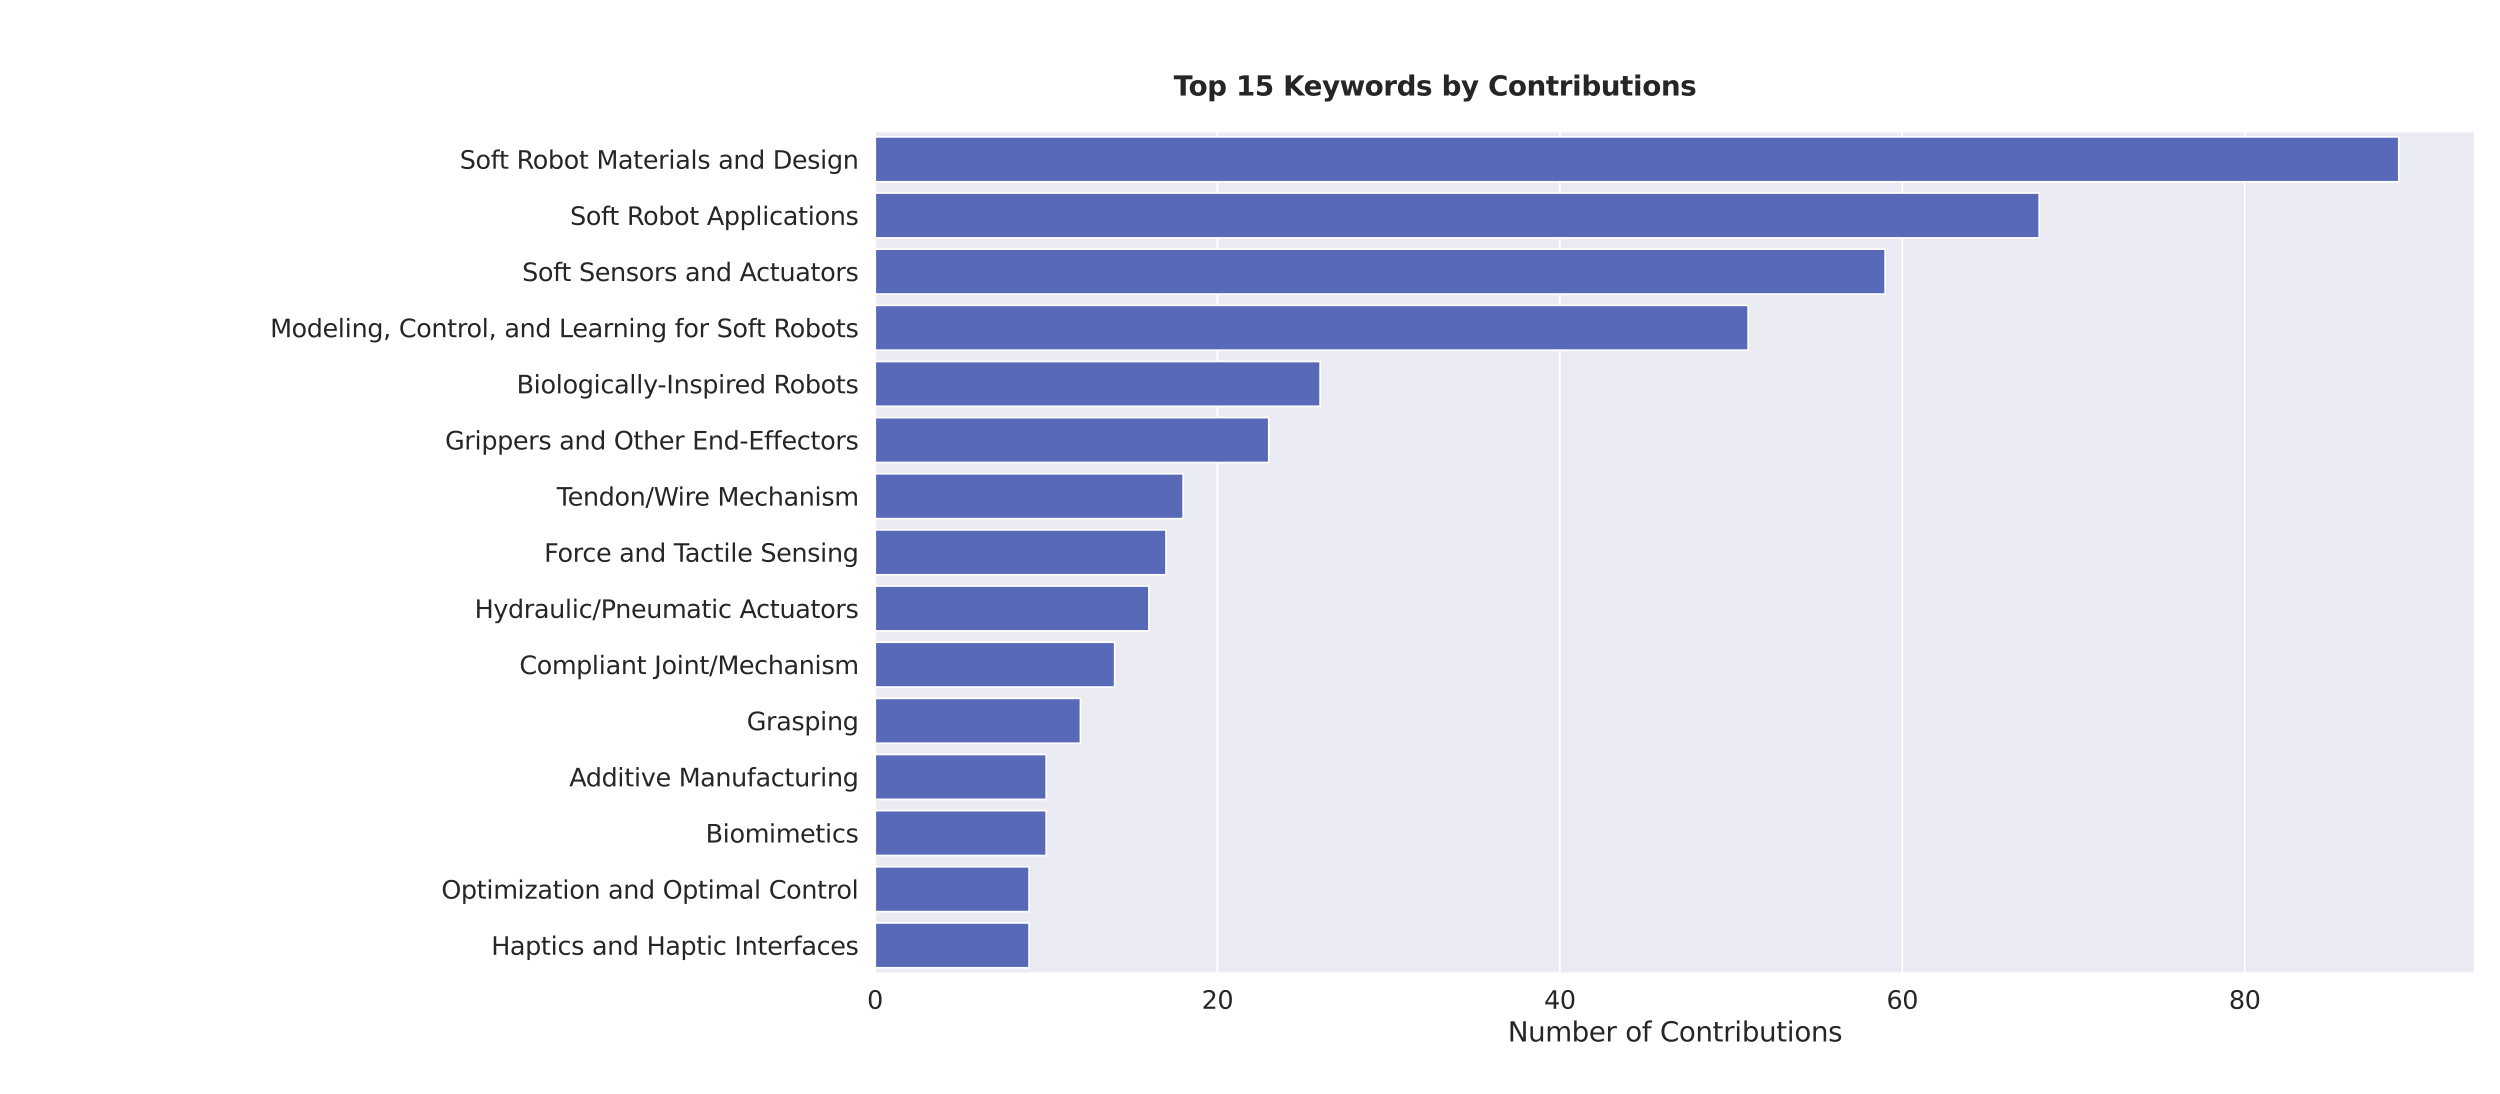 <?xml version="1.0" encoding="utf-8" standalone="no"?>
<!DOCTYPE svg PUBLIC "-//W3C//DTD SVG 1.1//EN"
  "http://www.w3.org/Graphics/SVG/1.1/DTD/svg11.dtd">
<svg xmlns:xlink="http://www.w3.org/1999/xlink" width="1440pt" height="630pt" viewBox="0 0 1440 630" xmlns="http://www.w3.org/2000/svg" version="1.1">
 <defs>
  <style type="text/css">*{stroke-linejoin: round; stroke-linecap: butt}</style>
 </defs>
 <g id="figure_1">
  <g id="patch_1">
   <path d="M 0 630 
L 1440 630 
L 1440 0 
L 0 0 
z
" style="fill: #ffffff"/>
  </g>
  <g id="axes_1">
   <g id="patch_2">
    <path d="M 504 560.7 
L 1425.6 560.7 
L 1425.6 75.6 
L 504 75.6 
z
" style="fill: #eaeaf2"/>
   </g>
   <g id="matplotlib.axis_1">
    <g id="xtick_1">
     <g id="line2d_1">
      <path d="M 504 560.7 
L 504 75.6 
" clip-path="url(#pc349c585d6)" style="fill: none; stroke: #ffffff; stroke-linecap: round"/>
     </g>
     <g id="text_1">
      <!-- 0 -->
      <g style="fill: #262626" transform="translate(499.451 581.066) scale(0.143 -0.143)">
       <defs>
        <path id="DejaVuSans-30" d="M 2034 4250 
Q 1547 4250 1301 3770 
Q 1056 3291 1056 2328 
Q 1056 1369 1301 889 
Q 1547 409 2034 409 
Q 2525 409 2770 889 
Q 3016 1369 3016 2328 
Q 3016 3291 2770 3770 
Q 2525 4250 2034 4250 
z
M 2034 4750 
Q 2819 4750 3233 4129 
Q 3647 3509 3647 2328 
Q 3647 1150 3233 529 
Q 2819 -91 2034 -91 
Q 1250 -91 836 529 
Q 422 1150 422 2328 
Q 422 3509 836 4129 
Q 1250 4750 2034 4750 
z
" transform="scale(0.016)"/>
       </defs>
       <use xlink:href="#DejaVuSans-30"/>
      </g>
     </g>
    </g>
    <g id="xtick_2">
     <g id="line2d_2">
      <path d="M 701.239 560.7 
L 701.239 75.6 
" clip-path="url(#pc349c585d6)" style="fill: none; stroke: #ffffff; stroke-linecap: round"/>
     </g>
     <g id="text_2">
      <!-- 20 -->
      <g style="fill: #262626" transform="translate(692.141 581.066) scale(0.143 -0.143)">
       <defs>
        <path id="DejaVuSans-32" d="M 1228 531 
L 3431 531 
L 3431 0 
L 469 0 
L 469 531 
Q 828 903 1448 1529 
Q 2069 2156 2228 2338 
Q 2531 2678 2651 2914 
Q 2772 3150 2772 3378 
Q 2772 3750 2511 3984 
Q 2250 4219 1831 4219 
Q 1534 4219 1204 4116 
Q 875 4013 500 3803 
L 500 4441 
Q 881 4594 1212 4672 
Q 1544 4750 1819 4750 
Q 2544 4750 2975 4387 
Q 3406 4025 3406 3419 
Q 3406 3131 3298 2873 
Q 3191 2616 2906 2266 
Q 2828 2175 2409 1742 
Q 1991 1309 1228 531 
z
" transform="scale(0.016)"/>
       </defs>
       <use xlink:href="#DejaVuSans-32"/>
       <use xlink:href="#DejaVuSans-30" x="63.623"/>
      </g>
     </g>
    </g>
    <g id="xtick_3">
     <g id="line2d_3">
      <path d="M 898.478 560.7 
L 898.478 75.6 
" clip-path="url(#pc349c585d6)" style="fill: none; stroke: #ffffff; stroke-linecap: round"/>
     </g>
     <g id="text_3">
      <!-- 40 -->
      <g style="fill: #262626" transform="translate(889.38 581.066) scale(0.143 -0.143)">
       <defs>
        <path id="DejaVuSans-34" d="M 2419 4116 
L 825 1625 
L 2419 1625 
L 2419 4116 
z
M 2253 4666 
L 3047 4666 
L 3047 1625 
L 3713 1625 
L 3713 1100 
L 3047 1100 
L 3047 0 
L 2419 0 
L 2419 1100 
L 313 1100 
L 313 1709 
L 2253 4666 
z
" transform="scale(0.016)"/>
       </defs>
       <use xlink:href="#DejaVuSans-34"/>
       <use xlink:href="#DejaVuSans-30" x="63.623"/>
      </g>
     </g>
    </g>
    <g id="xtick_4">
     <g id="line2d_4">
      <path d="M 1095.717 560.7 
L 1095.717 75.6 
" clip-path="url(#pc349c585d6)" style="fill: none; stroke: #ffffff; stroke-linecap: round"/>
     </g>
     <g id="text_4">
      <!-- 60 -->
      <g style="fill: #262626" transform="translate(1086.619 581.066) scale(0.143 -0.143)">
       <defs>
        <path id="DejaVuSans-36" d="M 2113 2584 
Q 1688 2584 1439 2293 
Q 1191 2003 1191 1497 
Q 1191 994 1439 701 
Q 1688 409 2113 409 
Q 2538 409 2786 701 
Q 3034 994 3034 1497 
Q 3034 2003 2786 2293 
Q 2538 2584 2113 2584 
z
M 3366 4563 
L 3366 3988 
Q 3128 4100 2886 4159 
Q 2644 4219 2406 4219 
Q 1781 4219 1451 3797 
Q 1122 3375 1075 2522 
Q 1259 2794 1537 2939 
Q 1816 3084 2150 3084 
Q 2853 3084 3261 2657 
Q 3669 2231 3669 1497 
Q 3669 778 3244 343 
Q 2819 -91 2113 -91 
Q 1303 -91 875 529 
Q 447 1150 447 2328 
Q 447 3434 972 4092 
Q 1497 4750 2381 4750 
Q 2619 4750 2861 4703 
Q 3103 4656 3366 4563 
z
" transform="scale(0.016)"/>
       </defs>
       <use xlink:href="#DejaVuSans-36"/>
       <use xlink:href="#DejaVuSans-30" x="63.623"/>
      </g>
     </g>
    </g>
    <g id="xtick_5">
     <g id="line2d_5">
      <path d="M 1292.957 560.7 
L 1292.957 75.6 
" clip-path="url(#pc349c585d6)" style="fill: none; stroke: #ffffff; stroke-linecap: round"/>
     </g>
     <g id="text_5">
      <!-- 80 -->
      <g style="fill: #262626" transform="translate(1283.858 581.066) scale(0.143 -0.143)">
       <defs>
        <path id="DejaVuSans-38" d="M 2034 2216 
Q 1584 2216 1326 1975 
Q 1069 1734 1069 1313 
Q 1069 891 1326 650 
Q 1584 409 2034 409 
Q 2484 409 2743 651 
Q 3003 894 3003 1313 
Q 3003 1734 2745 1975 
Q 2488 2216 2034 2216 
z
M 1403 2484 
Q 997 2584 770 2862 
Q 544 3141 544 3541 
Q 544 4100 942 4425 
Q 1341 4750 2034 4750 
Q 2731 4750 3128 4425 
Q 3525 4100 3525 3541 
Q 3525 3141 3298 2862 
Q 3072 2584 2669 2484 
Q 3125 2378 3379 2068 
Q 3634 1759 3634 1313 
Q 3634 634 3220 271 
Q 2806 -91 2034 -91 
Q 1263 -91 848 271 
Q 434 634 434 1313 
Q 434 1759 690 2068 
Q 947 2378 1403 2484 
z
M 1172 3481 
Q 1172 3119 1398 2916 
Q 1625 2713 2034 2713 
Q 2441 2713 2670 2916 
Q 2900 3119 2900 3481 
Q 2900 3844 2670 4047 
Q 2441 4250 2034 4250 
Q 1625 4250 1398 4047 
Q 1172 3844 1172 3481 
z
" transform="scale(0.016)"/>
       </defs>
       <use xlink:href="#DejaVuSans-38"/>
       <use xlink:href="#DejaVuSans-30" x="63.623"/>
      </g>
     </g>
    </g>
    <g id="text_6">
     <!-- Number of Contributions -->
     <g style="fill: #262626" transform="translate(868.497 599.893) scale(0.156 -0.156)">
      <defs>
       <path id="DejaVuSans-4e" d="M 628 4666 
L 1478 4666 
L 3547 763 
L 3547 4666 
L 4159 4666 
L 4159 0 
L 3309 0 
L 1241 3903 
L 1241 0 
L 628 0 
L 628 4666 
z
" transform="scale(0.016)"/>
       <path id="DejaVuSans-75" d="M 544 1381 
L 544 3500 
L 1119 3500 
L 1119 1403 
Q 1119 906 1312 657 
Q 1506 409 1894 409 
Q 2359 409 2629 706 
Q 2900 1003 2900 1516 
L 2900 3500 
L 3475 3500 
L 3475 0 
L 2900 0 
L 2900 538 
Q 2691 219 2414 64 
Q 2138 -91 1772 -91 
Q 1169 -91 856 284 
Q 544 659 544 1381 
z
M 1991 3584 
L 1991 3584 
z
" transform="scale(0.016)"/>
       <path id="DejaVuSans-6d" d="M 3328 2828 
Q 3544 3216 3844 3400 
Q 4144 3584 4550 3584 
Q 5097 3584 5394 3201 
Q 5691 2819 5691 2113 
L 5691 0 
L 5113 0 
L 5113 2094 
Q 5113 2597 4934 2840 
Q 4756 3084 4391 3084 
Q 3944 3084 3684 2787 
Q 3425 2491 3425 1978 
L 3425 0 
L 2847 0 
L 2847 2094 
Q 2847 2600 2669 2842 
Q 2491 3084 2119 3084 
Q 1678 3084 1418 2786 
Q 1159 2488 1159 1978 
L 1159 0 
L 581 0 
L 581 3500 
L 1159 3500 
L 1159 2956 
Q 1356 3278 1631 3431 
Q 1906 3584 2284 3584 
Q 2666 3584 2933 3390 
Q 3200 3197 3328 2828 
z
" transform="scale(0.016)"/>
       <path id="DejaVuSans-62" d="M 3116 1747 
Q 3116 2381 2855 2742 
Q 2594 3103 2138 3103 
Q 1681 3103 1420 2742 
Q 1159 2381 1159 1747 
Q 1159 1113 1420 752 
Q 1681 391 2138 391 
Q 2594 391 2855 752 
Q 3116 1113 3116 1747 
z
M 1159 2969 
Q 1341 3281 1617 3432 
Q 1894 3584 2278 3584 
Q 2916 3584 3314 3078 
Q 3713 2572 3713 1747 
Q 3713 922 3314 415 
Q 2916 -91 2278 -91 
Q 1894 -91 1617 61 
Q 1341 213 1159 525 
L 1159 0 
L 581 0 
L 581 4863 
L 1159 4863 
L 1159 2969 
z
" transform="scale(0.016)"/>
       <path id="DejaVuSans-65" d="M 3597 1894 
L 3597 1613 
L 953 1613 
Q 991 1019 1311 708 
Q 1631 397 2203 397 
Q 2534 397 2845 478 
Q 3156 559 3463 722 
L 3463 178 
Q 3153 47 2828 -22 
Q 2503 -91 2169 -91 
Q 1331 -91 842 396 
Q 353 884 353 1716 
Q 353 2575 817 3079 
Q 1281 3584 2069 3584 
Q 2775 3584 3186 3129 
Q 3597 2675 3597 1894 
z
M 3022 2063 
Q 3016 2534 2758 2815 
Q 2500 3097 2075 3097 
Q 1594 3097 1305 2825 
Q 1016 2553 972 2059 
L 3022 2063 
z
" transform="scale(0.016)"/>
       <path id="DejaVuSans-72" d="M 2631 2963 
Q 2534 3019 2420 3045 
Q 2306 3072 2169 3072 
Q 1681 3072 1420 2755 
Q 1159 2438 1159 1844 
L 1159 0 
L 581 0 
L 581 3500 
L 1159 3500 
L 1159 2956 
Q 1341 3275 1631 3429 
Q 1922 3584 2338 3584 
Q 2397 3584 2469 3576 
Q 2541 3569 2628 3553 
L 2631 2963 
z
" transform="scale(0.016)"/>
       <path id="DejaVuSans-20" transform="scale(0.016)"/>
       <path id="DejaVuSans-6f" d="M 1959 3097 
Q 1497 3097 1228 2736 
Q 959 2375 959 1747 
Q 959 1119 1226 758 
Q 1494 397 1959 397 
Q 2419 397 2687 759 
Q 2956 1122 2956 1747 
Q 2956 2369 2687 2733 
Q 2419 3097 1959 3097 
z
M 1959 3584 
Q 2709 3584 3137 3096 
Q 3566 2609 3566 1747 
Q 3566 888 3137 398 
Q 2709 -91 1959 -91 
Q 1206 -91 779 398 
Q 353 888 353 1747 
Q 353 2609 779 3096 
Q 1206 3584 1959 3584 
z
" transform="scale(0.016)"/>
       <path id="DejaVuSans-66" d="M 2375 4863 
L 2375 4384 
L 1825 4384 
Q 1516 4384 1395 4259 
Q 1275 4134 1275 3809 
L 1275 3500 
L 2222 3500 
L 2222 3053 
L 1275 3053 
L 1275 0 
L 697 0 
L 697 3053 
L 147 3053 
L 147 3500 
L 697 3500 
L 697 3744 
Q 697 4328 969 4595 
Q 1241 4863 1831 4863 
L 2375 4863 
z
" transform="scale(0.016)"/>
       <path id="DejaVuSans-43" d="M 4122 4306 
L 4122 3641 
Q 3803 3938 3442 4084 
Q 3081 4231 2675 4231 
Q 1875 4231 1450 3742 
Q 1025 3253 1025 2328 
Q 1025 1406 1450 917 
Q 1875 428 2675 428 
Q 3081 428 3442 575 
Q 3803 722 4122 1019 
L 4122 359 
Q 3791 134 3420 21 
Q 3050 -91 2638 -91 
Q 1578 -91 968 557 
Q 359 1206 359 2328 
Q 359 3453 968 4101 
Q 1578 4750 2638 4750 
Q 3056 4750 3426 4639 
Q 3797 4528 4122 4306 
z
" transform="scale(0.016)"/>
       <path id="DejaVuSans-6e" d="M 3513 2113 
L 3513 0 
L 2938 0 
L 2938 2094 
Q 2938 2591 2744 2837 
Q 2550 3084 2163 3084 
Q 1697 3084 1428 2787 
Q 1159 2491 1159 1978 
L 1159 0 
L 581 0 
L 581 3500 
L 1159 3500 
L 1159 2956 
Q 1366 3272 1645 3428 
Q 1925 3584 2291 3584 
Q 2894 3584 3203 3211 
Q 3513 2838 3513 2113 
z
" transform="scale(0.016)"/>
       <path id="DejaVuSans-74" d="M 1172 4494 
L 1172 3500 
L 2356 3500 
L 2356 3053 
L 1172 3053 
L 1172 1153 
Q 1172 725 1289 603 
Q 1406 481 1766 481 
L 2356 481 
L 2356 0 
L 1766 0 
Q 1100 0 847 248 
Q 594 497 594 1153 
L 594 3053 
L 172 3053 
L 172 3500 
L 594 3500 
L 594 4494 
L 1172 4494 
z
" transform="scale(0.016)"/>
       <path id="DejaVuSans-69" d="M 603 3500 
L 1178 3500 
L 1178 0 
L 603 0 
L 603 3500 
z
M 603 4863 
L 1178 4863 
L 1178 4134 
L 603 4134 
L 603 4863 
z
" transform="scale(0.016)"/>
       <path id="DejaVuSans-73" d="M 2834 3397 
L 2834 2853 
Q 2591 2978 2328 3040 
Q 2066 3103 1784 3103 
Q 1356 3103 1142 2972 
Q 928 2841 928 2578 
Q 928 2378 1081 2264 
Q 1234 2150 1697 2047 
L 1894 2003 
Q 2506 1872 2764 1633 
Q 3022 1394 3022 966 
Q 3022 478 2636 193 
Q 2250 -91 1575 -91 
Q 1294 -91 989 -36 
Q 684 19 347 128 
L 347 722 
Q 666 556 975 473 
Q 1284 391 1588 391 
Q 1994 391 2212 530 
Q 2431 669 2431 922 
Q 2431 1156 2273 1281 
Q 2116 1406 1581 1522 
L 1381 1569 
Q 847 1681 609 1914 
Q 372 2147 372 2553 
Q 372 3047 722 3315 
Q 1072 3584 1716 3584 
Q 2034 3584 2315 3537 
Q 2597 3491 2834 3397 
z
" transform="scale(0.016)"/>
      </defs>
      <use xlink:href="#DejaVuSans-4e"/>
      <use xlink:href="#DejaVuSans-75" x="74.805"/>
      <use xlink:href="#DejaVuSans-6d" x="138.184"/>
      <use xlink:href="#DejaVuSans-62" x="235.596"/>
      <use xlink:href="#DejaVuSans-65" x="299.072"/>
      <use xlink:href="#DejaVuSans-72" x="360.596"/>
      <use xlink:href="#DejaVuSans-20" x="401.709"/>
      <use xlink:href="#DejaVuSans-6f" x="433.496"/>
      <use xlink:href="#DejaVuSans-66" x="494.678"/>
      <use xlink:href="#DejaVuSans-20" x="529.883"/>
      <use xlink:href="#DejaVuSans-43" x="561.67"/>
      <use xlink:href="#DejaVuSans-6f" x="631.494"/>
      <use xlink:href="#DejaVuSans-6e" x="692.676"/>
      <use xlink:href="#DejaVuSans-74" x="756.055"/>
      <use xlink:href="#DejaVuSans-72" x="795.264"/>
      <use xlink:href="#DejaVuSans-69" x="836.377"/>
      <use xlink:href="#DejaVuSans-62" x="864.16"/>
      <use xlink:href="#DejaVuSans-75" x="927.637"/>
      <use xlink:href="#DejaVuSans-74" x="991.016"/>
      <use xlink:href="#DejaVuSans-69" x="1030.225"/>
      <use xlink:href="#DejaVuSans-6f" x="1058.008"/>
      <use xlink:href="#DejaVuSans-6e" x="1119.189"/>
      <use xlink:href="#DejaVuSans-73" x="1182.568"/>
     </g>
    </g>
   </g>
   <g id="matplotlib.axis_2">
    <g id="ytick_1">
     <g id="text_7">
      <!-- Soft Robot Materials and Design -->
      <g style="fill: #262626" transform="translate(264.806 97.203) scale(0.143 -0.143)">
       <defs>
        <path id="DejaVuSans-53" d="M 3425 4513 
L 3425 3897 
Q 3066 4069 2747 4153 
Q 2428 4238 2131 4238 
Q 1616 4238 1336 4038 
Q 1056 3838 1056 3469 
Q 1056 3159 1242 3001 
Q 1428 2844 1947 2747 
L 2328 2669 
Q 3034 2534 3370 2195 
Q 3706 1856 3706 1288 
Q 3706 609 3251 259 
Q 2797 -91 1919 -91 
Q 1588 -91 1214 -16 
Q 841 59 441 206 
L 441 856 
Q 825 641 1194 531 
Q 1563 422 1919 422 
Q 2459 422 2753 634 
Q 3047 847 3047 1241 
Q 3047 1584 2836 1778 
Q 2625 1972 2144 2069 
L 1759 2144 
Q 1053 2284 737 2584 
Q 422 2884 422 3419 
Q 422 4038 858 4394 
Q 1294 4750 2059 4750 
Q 2388 4750 2728 4690 
Q 3069 4631 3425 4513 
z
" transform="scale(0.016)"/>
        <path id="DejaVuSans-52" d="M 2841 2188 
Q 3044 2119 3236 1894 
Q 3428 1669 3622 1275 
L 4263 0 
L 3584 0 
L 2988 1197 
Q 2756 1666 2539 1819 
Q 2322 1972 1947 1972 
L 1259 1972 
L 1259 0 
L 628 0 
L 628 4666 
L 2053 4666 
Q 2853 4666 3247 4331 
Q 3641 3997 3641 3322 
Q 3641 2881 3436 2590 
Q 3231 2300 2841 2188 
z
M 1259 4147 
L 1259 2491 
L 2053 2491 
Q 2509 2491 2742 2702 
Q 2975 2913 2975 3322 
Q 2975 3731 2742 3939 
Q 2509 4147 2053 4147 
L 1259 4147 
z
" transform="scale(0.016)"/>
        <path id="DejaVuSans-4d" d="M 628 4666 
L 1569 4666 
L 2759 1491 
L 3956 4666 
L 4897 4666 
L 4897 0 
L 4281 0 
L 4281 4097 
L 3078 897 
L 2444 897 
L 1241 4097 
L 1241 0 
L 628 0 
L 628 4666 
z
" transform="scale(0.016)"/>
        <path id="DejaVuSans-61" d="M 2194 1759 
Q 1497 1759 1228 1600 
Q 959 1441 959 1056 
Q 959 750 1161 570 
Q 1363 391 1709 391 
Q 2188 391 2477 730 
Q 2766 1069 2766 1631 
L 2766 1759 
L 2194 1759 
z
M 3341 1997 
L 3341 0 
L 2766 0 
L 2766 531 
Q 2569 213 2275 61 
Q 1981 -91 1556 -91 
Q 1019 -91 701 211 
Q 384 513 384 1019 
Q 384 1609 779 1909 
Q 1175 2209 1959 2209 
L 2766 2209 
L 2766 2266 
Q 2766 2663 2505 2880 
Q 2244 3097 1772 3097 
Q 1472 3097 1187 3025 
Q 903 2953 641 2809 
L 641 3341 
Q 956 3463 1253 3523 
Q 1550 3584 1831 3584 
Q 2591 3584 2966 3190 
Q 3341 2797 3341 1997 
z
" transform="scale(0.016)"/>
        <path id="DejaVuSans-6c" d="M 603 4863 
L 1178 4863 
L 1178 0 
L 603 0 
L 603 4863 
z
" transform="scale(0.016)"/>
        <path id="DejaVuSans-64" d="M 2906 2969 
L 2906 4863 
L 3481 4863 
L 3481 0 
L 2906 0 
L 2906 525 
Q 2725 213 2448 61 
Q 2172 -91 1784 -91 
Q 1150 -91 751 415 
Q 353 922 353 1747 
Q 353 2572 751 3078 
Q 1150 3584 1784 3584 
Q 2172 3584 2448 3432 
Q 2725 3281 2906 2969 
z
M 947 1747 
Q 947 1113 1208 752 
Q 1469 391 1925 391 
Q 2381 391 2643 752 
Q 2906 1113 2906 1747 
Q 2906 2381 2643 2742 
Q 2381 3103 1925 3103 
Q 1469 3103 1208 2742 
Q 947 2381 947 1747 
z
" transform="scale(0.016)"/>
        <path id="DejaVuSans-44" d="M 1259 4147 
L 1259 519 
L 2022 519 
Q 2988 519 3436 956 
Q 3884 1394 3884 2338 
Q 3884 3275 3436 3711 
Q 2988 4147 2022 4147 
L 1259 4147 
z
M 628 4666 
L 1925 4666 
Q 3281 4666 3915 4102 
Q 4550 3538 4550 2338 
Q 4550 1131 3912 565 
Q 3275 0 1925 0 
L 628 0 
L 628 4666 
z
" transform="scale(0.016)"/>
        <path id="DejaVuSans-67" d="M 2906 1791 
Q 2906 2416 2648 2759 
Q 2391 3103 1925 3103 
Q 1463 3103 1205 2759 
Q 947 2416 947 1791 
Q 947 1169 1205 825 
Q 1463 481 1925 481 
Q 2391 481 2648 825 
Q 2906 1169 2906 1791 
z
M 3481 434 
Q 3481 -459 3084 -895 
Q 2688 -1331 1869 -1331 
Q 1566 -1331 1297 -1286 
Q 1028 -1241 775 -1147 
L 775 -588 
Q 1028 -725 1275 -790 
Q 1522 -856 1778 -856 
Q 2344 -856 2625 -561 
Q 2906 -266 2906 331 
L 2906 616 
Q 2728 306 2450 153 
Q 2172 0 1784 0 
Q 1141 0 747 490 
Q 353 981 353 1791 
Q 353 2603 747 3093 
Q 1141 3584 1784 3584 
Q 2172 3584 2450 3431 
Q 2728 3278 2906 2969 
L 2906 3500 
L 3481 3500 
L 3481 434 
z
" transform="scale(0.016)"/>
       </defs>
       <use xlink:href="#DejaVuSans-53"/>
       <use xlink:href="#DejaVuSans-6f" x="63.477"/>
       <use xlink:href="#DejaVuSans-66" x="124.658"/>
       <use xlink:href="#DejaVuSans-74" x="158.113"/>
       <use xlink:href="#DejaVuSans-20" x="197.322"/>
       <use xlink:href="#DejaVuSans-52" x="229.109"/>
       <use xlink:href="#DejaVuSans-6f" x="294.092"/>
       <use xlink:href="#DejaVuSans-62" x="355.273"/>
       <use xlink:href="#DejaVuSans-6f" x="418.75"/>
       <use xlink:href="#DejaVuSans-74" x="479.932"/>
       <use xlink:href="#DejaVuSans-20" x="519.141"/>
       <use xlink:href="#DejaVuSans-4d" x="550.928"/>
       <use xlink:href="#DejaVuSans-61" x="637.207"/>
       <use xlink:href="#DejaVuSans-74" x="698.486"/>
       <use xlink:href="#DejaVuSans-65" x="737.695"/>
       <use xlink:href="#DejaVuSans-72" x="799.219"/>
       <use xlink:href="#DejaVuSans-69" x="840.332"/>
       <use xlink:href="#DejaVuSans-61" x="868.115"/>
       <use xlink:href="#DejaVuSans-6c" x="929.395"/>
       <use xlink:href="#DejaVuSans-73" x="957.178"/>
       <use xlink:href="#DejaVuSans-20" x="1009.277"/>
       <use xlink:href="#DejaVuSans-61" x="1041.064"/>
       <use xlink:href="#DejaVuSans-6e" x="1102.344"/>
       <use xlink:href="#DejaVuSans-64" x="1165.723"/>
       <use xlink:href="#DejaVuSans-20" x="1229.199"/>
       <use xlink:href="#DejaVuSans-44" x="1260.986"/>
       <use xlink:href="#DejaVuSans-65" x="1337.988"/>
       <use xlink:href="#DejaVuSans-73" x="1399.512"/>
       <use xlink:href="#DejaVuSans-69" x="1451.611"/>
       <use xlink:href="#DejaVuSans-67" x="1479.395"/>
       <use xlink:href="#DejaVuSans-6e" x="1542.871"/>
      </g>
     </g>
    </g>
    <g id="ytick_2">
     <g id="text_8">
      <!-- Soft Robot Applications -->
      <g style="fill: #262626" transform="translate(328.365 129.543) scale(0.143 -0.143)">
       <defs>
        <path id="DejaVuSans-41" d="M 2188 4044 
L 1331 1722 
L 3047 1722 
L 2188 4044 
z
M 1831 4666 
L 2547 4666 
L 4325 0 
L 3669 0 
L 3244 1197 
L 1141 1197 
L 716 0 
L 50 0 
L 1831 4666 
z
" transform="scale(0.016)"/>
        <path id="DejaVuSans-70" d="M 1159 525 
L 1159 -1331 
L 581 -1331 
L 581 3500 
L 1159 3500 
L 1159 2969 
Q 1341 3281 1617 3432 
Q 1894 3584 2278 3584 
Q 2916 3584 3314 3078 
Q 3713 2572 3713 1747 
Q 3713 922 3314 415 
Q 2916 -91 2278 -91 
Q 1894 -91 1617 61 
Q 1341 213 1159 525 
z
M 3116 1747 
Q 3116 2381 2855 2742 
Q 2594 3103 2138 3103 
Q 1681 3103 1420 2742 
Q 1159 2381 1159 1747 
Q 1159 1113 1420 752 
Q 1681 391 2138 391 
Q 2594 391 2855 752 
Q 3116 1113 3116 1747 
z
" transform="scale(0.016)"/>
        <path id="DejaVuSans-63" d="M 3122 3366 
L 3122 2828 
Q 2878 2963 2633 3030 
Q 2388 3097 2138 3097 
Q 1578 3097 1268 2742 
Q 959 2388 959 1747 
Q 959 1106 1268 751 
Q 1578 397 2138 397 
Q 2388 397 2633 464 
Q 2878 531 3122 666 
L 3122 134 
Q 2881 22 2623 -34 
Q 2366 -91 2075 -91 
Q 1284 -91 818 406 
Q 353 903 353 1747 
Q 353 2603 823 3093 
Q 1294 3584 2113 3584 
Q 2378 3584 2631 3529 
Q 2884 3475 3122 3366 
z
" transform="scale(0.016)"/>
       </defs>
       <use xlink:href="#DejaVuSans-53"/>
       <use xlink:href="#DejaVuSans-6f" x="63.477"/>
       <use xlink:href="#DejaVuSans-66" x="124.658"/>
       <use xlink:href="#DejaVuSans-74" x="158.113"/>
       <use xlink:href="#DejaVuSans-20" x="197.322"/>
       <use xlink:href="#DejaVuSans-52" x="229.109"/>
       <use xlink:href="#DejaVuSans-6f" x="294.092"/>
       <use xlink:href="#DejaVuSans-62" x="355.273"/>
       <use xlink:href="#DejaVuSans-6f" x="418.75"/>
       <use xlink:href="#DejaVuSans-74" x="479.932"/>
       <use xlink:href="#DejaVuSans-20" x="519.141"/>
       <use xlink:href="#DejaVuSans-41" x="550.928"/>
       <use xlink:href="#DejaVuSans-70" x="619.336"/>
       <use xlink:href="#DejaVuSans-70" x="682.812"/>
       <use xlink:href="#DejaVuSans-6c" x="746.289"/>
       <use xlink:href="#DejaVuSans-69" x="774.072"/>
       <use xlink:href="#DejaVuSans-63" x="801.855"/>
       <use xlink:href="#DejaVuSans-61" x="856.836"/>
       <use xlink:href="#DejaVuSans-74" x="918.115"/>
       <use xlink:href="#DejaVuSans-69" x="957.324"/>
       <use xlink:href="#DejaVuSans-6f" x="985.107"/>
       <use xlink:href="#DejaVuSans-6e" x="1046.289"/>
       <use xlink:href="#DejaVuSans-73" x="1109.668"/>
      </g>
     </g>
    </g>
    <g id="ytick_3">
     <g id="text_9">
      <!-- Soft Sensors and Actuators -->
      <g style="fill: #262626" transform="translate(300.766 161.883) scale(0.143 -0.143)">
       <use xlink:href="#DejaVuSans-53"/>
       <use xlink:href="#DejaVuSans-6f" x="63.477"/>
       <use xlink:href="#DejaVuSans-66" x="124.658"/>
       <use xlink:href="#DejaVuSans-74" x="158.113"/>
       <use xlink:href="#DejaVuSans-20" x="197.322"/>
       <use xlink:href="#DejaVuSans-53" x="229.109"/>
       <use xlink:href="#DejaVuSans-65" x="292.586"/>
       <use xlink:href="#DejaVuSans-6e" x="354.109"/>
       <use xlink:href="#DejaVuSans-73" x="417.488"/>
       <use xlink:href="#DejaVuSans-6f" x="469.588"/>
       <use xlink:href="#DejaVuSans-72" x="530.77"/>
       <use xlink:href="#DejaVuSans-73" x="571.883"/>
       <use xlink:href="#DejaVuSans-20" x="623.982"/>
       <use xlink:href="#DejaVuSans-61" x="655.77"/>
       <use xlink:href="#DejaVuSans-6e" x="717.049"/>
       <use xlink:href="#DejaVuSans-64" x="780.428"/>
       <use xlink:href="#DejaVuSans-20" x="843.904"/>
       <use xlink:href="#DejaVuSans-41" x="875.691"/>
       <use xlink:href="#DejaVuSans-63" x="942.35"/>
       <use xlink:href="#DejaVuSans-74" x="997.33"/>
       <use xlink:href="#DejaVuSans-75" x="1036.539"/>
       <use xlink:href="#DejaVuSans-61" x="1099.918"/>
       <use xlink:href="#DejaVuSans-74" x="1161.197"/>
       <use xlink:href="#DejaVuSans-6f" x="1200.406"/>
       <use xlink:href="#DejaVuSans-72" x="1261.588"/>
       <use xlink:href="#DejaVuSans-73" x="1302.701"/>
      </g>
     </g>
    </g>
    <g id="ytick_4">
     <g id="text_10">
      <!-- Modeling, Control, and Learning for Soft Robots -->
      <g style="fill: #262626" transform="translate(155.612 194.223) scale(0.143 -0.143)">
       <defs>
        <path id="DejaVuSans-2c" d="M 750 794 
L 1409 794 
L 1409 256 
L 897 -744 
L 494 -744 
L 750 256 
L 750 794 
z
" transform="scale(0.016)"/>
        <path id="DejaVuSans-4c" d="M 628 4666 
L 1259 4666 
L 1259 531 
L 3531 531 
L 3531 0 
L 628 0 
L 628 4666 
z
" transform="scale(0.016)"/>
       </defs>
       <use xlink:href="#DejaVuSans-4d"/>
       <use xlink:href="#DejaVuSans-6f" x="86.279"/>
       <use xlink:href="#DejaVuSans-64" x="147.461"/>
       <use xlink:href="#DejaVuSans-65" x="210.938"/>
       <use xlink:href="#DejaVuSans-6c" x="272.461"/>
       <use xlink:href="#DejaVuSans-69" x="300.244"/>
       <use xlink:href="#DejaVuSans-6e" x="328.027"/>
       <use xlink:href="#DejaVuSans-67" x="391.406"/>
       <use xlink:href="#DejaVuSans-2c" x="454.883"/>
       <use xlink:href="#DejaVuSans-20" x="486.67"/>
       <use xlink:href="#DejaVuSans-43" x="518.457"/>
       <use xlink:href="#DejaVuSans-6f" x="588.281"/>
       <use xlink:href="#DejaVuSans-6e" x="649.463"/>
       <use xlink:href="#DejaVuSans-74" x="712.842"/>
       <use xlink:href="#DejaVuSans-72" x="752.051"/>
       <use xlink:href="#DejaVuSans-6f" x="790.914"/>
       <use xlink:href="#DejaVuSans-6c" x="852.096"/>
       <use xlink:href="#DejaVuSans-2c" x="879.879"/>
       <use xlink:href="#DejaVuSans-20" x="911.666"/>
       <use xlink:href="#DejaVuSans-61" x="943.453"/>
       <use xlink:href="#DejaVuSans-6e" x="1004.732"/>
       <use xlink:href="#DejaVuSans-64" x="1068.111"/>
       <use xlink:href="#DejaVuSans-20" x="1131.588"/>
       <use xlink:href="#DejaVuSans-4c" x="1163.375"/>
       <use xlink:href="#DejaVuSans-65" x="1217.338"/>
       <use xlink:href="#DejaVuSans-61" x="1278.861"/>
       <use xlink:href="#DejaVuSans-72" x="1340.141"/>
       <use xlink:href="#DejaVuSans-6e" x="1379.504"/>
       <use xlink:href="#DejaVuSans-69" x="1442.883"/>
       <use xlink:href="#DejaVuSans-6e" x="1470.666"/>
       <use xlink:href="#DejaVuSans-67" x="1534.045"/>
       <use xlink:href="#DejaVuSans-20" x="1597.521"/>
       <use xlink:href="#DejaVuSans-66" x="1629.309"/>
       <use xlink:href="#DejaVuSans-6f" x="1664.514"/>
       <use xlink:href="#DejaVuSans-72" x="1725.695"/>
       <use xlink:href="#DejaVuSans-20" x="1766.809"/>
       <use xlink:href="#DejaVuSans-53" x="1798.596"/>
       <use xlink:href="#DejaVuSans-6f" x="1862.072"/>
       <use xlink:href="#DejaVuSans-66" x="1923.254"/>
       <use xlink:href="#DejaVuSans-74" x="1956.709"/>
       <use xlink:href="#DejaVuSans-20" x="1995.918"/>
       <use xlink:href="#DejaVuSans-52" x="2027.705"/>
       <use xlink:href="#DejaVuSans-6f" x="2092.688"/>
       <use xlink:href="#DejaVuSans-62" x="2153.869"/>
       <use xlink:href="#DejaVuSans-6f" x="2217.346"/>
       <use xlink:href="#DejaVuSans-74" x="2278.527"/>
       <use xlink:href="#DejaVuSans-73" x="2317.736"/>
      </g>
     </g>
    </g>
    <g id="ytick_5">
     <g id="text_11">
      <!-- Biologically-Inspired Robots -->
      <g style="fill: #262626" transform="translate(297.562 226.563) scale(0.143 -0.143)">
       <defs>
        <path id="DejaVuSans-42" d="M 1259 2228 
L 1259 519 
L 2272 519 
Q 2781 519 3026 730 
Q 3272 941 3272 1375 
Q 3272 1813 3026 2020 
Q 2781 2228 2272 2228 
L 1259 2228 
z
M 1259 4147 
L 1259 2741 
L 2194 2741 
Q 2656 2741 2882 2914 
Q 3109 3088 3109 3444 
Q 3109 3797 2882 3972 
Q 2656 4147 2194 4147 
L 1259 4147 
z
M 628 4666 
L 2241 4666 
Q 2963 4666 3353 4366 
Q 3744 4066 3744 3513 
Q 3744 3084 3544 2831 
Q 3344 2578 2956 2516 
Q 3422 2416 3680 2098 
Q 3938 1781 3938 1306 
Q 3938 681 3513 340 
Q 3088 0 2303 0 
L 628 0 
L 628 4666 
z
" transform="scale(0.016)"/>
        <path id="DejaVuSans-79" d="M 2059 -325 
Q 1816 -950 1584 -1140 
Q 1353 -1331 966 -1331 
L 506 -1331 
L 506 -850 
L 844 -850 
Q 1081 -850 1212 -737 
Q 1344 -625 1503 -206 
L 1606 56 
L 191 3500 
L 800 3500 
L 1894 763 
L 2988 3500 
L 3597 3500 
L 2059 -325 
z
" transform="scale(0.016)"/>
        <path id="DejaVuSans-2d" d="M 313 2009 
L 1997 2009 
L 1997 1497 
L 313 1497 
L 313 2009 
z
" transform="scale(0.016)"/>
        <path id="DejaVuSans-49" d="M 628 4666 
L 1259 4666 
L 1259 0 
L 628 0 
L 628 4666 
z
" transform="scale(0.016)"/>
       </defs>
       <use xlink:href="#DejaVuSans-42"/>
       <use xlink:href="#DejaVuSans-69" x="68.604"/>
       <use xlink:href="#DejaVuSans-6f" x="96.387"/>
       <use xlink:href="#DejaVuSans-6c" x="157.568"/>
       <use xlink:href="#DejaVuSans-6f" x="185.352"/>
       <use xlink:href="#DejaVuSans-67" x="246.533"/>
       <use xlink:href="#DejaVuSans-69" x="310.01"/>
       <use xlink:href="#DejaVuSans-63" x="337.793"/>
       <use xlink:href="#DejaVuSans-61" x="392.773"/>
       <use xlink:href="#DejaVuSans-6c" x="454.053"/>
       <use xlink:href="#DejaVuSans-6c" x="481.836"/>
       <use xlink:href="#DejaVuSans-79" x="509.619"/>
       <use xlink:href="#DejaVuSans-2d" x="567.049"/>
       <use xlink:href="#DejaVuSans-49" x="603.133"/>
       <use xlink:href="#DejaVuSans-6e" x="632.625"/>
       <use xlink:href="#DejaVuSans-73" x="696.004"/>
       <use xlink:href="#DejaVuSans-70" x="748.104"/>
       <use xlink:href="#DejaVuSans-69" x="811.58"/>
       <use xlink:href="#DejaVuSans-72" x="839.363"/>
       <use xlink:href="#DejaVuSans-65" x="878.227"/>
       <use xlink:href="#DejaVuSans-64" x="939.75"/>
       <use xlink:href="#DejaVuSans-20" x="1003.227"/>
       <use xlink:href="#DejaVuSans-52" x="1035.014"/>
       <use xlink:href="#DejaVuSans-6f" x="1099.996"/>
       <use xlink:href="#DejaVuSans-62" x="1161.178"/>
       <use xlink:href="#DejaVuSans-6f" x="1224.654"/>
       <use xlink:href="#DejaVuSans-74" x="1285.836"/>
       <use xlink:href="#DejaVuSans-73" x="1325.045"/>
      </g>
     </g>
    </g>
    <g id="ytick_6">
     <g id="text_12">
      <!-- Grippers and Other End-Effectors -->
      <g style="fill: #262626" transform="translate(256.358 258.903) scale(0.143 -0.143)">
       <defs>
        <path id="DejaVuSans-47" d="M 3809 666 
L 3809 1919 
L 2778 1919 
L 2778 2438 
L 4434 2438 
L 4434 434 
Q 4069 175 3628 42 
Q 3188 -91 2688 -91 
Q 1594 -91 976 548 
Q 359 1188 359 2328 
Q 359 3472 976 4111 
Q 1594 4750 2688 4750 
Q 3144 4750 3555 4637 
Q 3966 4525 4313 4306 
L 4313 3634 
Q 3963 3931 3569 4081 
Q 3175 4231 2741 4231 
Q 1884 4231 1454 3753 
Q 1025 3275 1025 2328 
Q 1025 1384 1454 906 
Q 1884 428 2741 428 
Q 3075 428 3337 486 
Q 3600 544 3809 666 
z
" transform="scale(0.016)"/>
        <path id="DejaVuSans-4f" d="M 2522 4238 
Q 1834 4238 1429 3725 
Q 1025 3213 1025 2328 
Q 1025 1447 1429 934 
Q 1834 422 2522 422 
Q 3209 422 3611 934 
Q 4013 1447 4013 2328 
Q 4013 3213 3611 3725 
Q 3209 4238 2522 4238 
z
M 2522 4750 
Q 3503 4750 4090 4092 
Q 4678 3434 4678 2328 
Q 4678 1225 4090 567 
Q 3503 -91 2522 -91 
Q 1538 -91 948 565 
Q 359 1222 359 2328 
Q 359 3434 948 4092 
Q 1538 4750 2522 4750 
z
" transform="scale(0.016)"/>
        <path id="DejaVuSans-68" d="M 3513 2113 
L 3513 0 
L 2938 0 
L 2938 2094 
Q 2938 2591 2744 2837 
Q 2550 3084 2163 3084 
Q 1697 3084 1428 2787 
Q 1159 2491 1159 1978 
L 1159 0 
L 581 0 
L 581 4863 
L 1159 4863 
L 1159 2956 
Q 1366 3272 1645 3428 
Q 1925 3584 2291 3584 
Q 2894 3584 3203 3211 
Q 3513 2838 3513 2113 
z
" transform="scale(0.016)"/>
        <path id="DejaVuSans-45" d="M 628 4666 
L 3578 4666 
L 3578 4134 
L 1259 4134 
L 1259 2753 
L 3481 2753 
L 3481 2222 
L 1259 2222 
L 1259 531 
L 3634 531 
L 3634 0 
L 628 0 
L 628 4666 
z
" transform="scale(0.016)"/>
       </defs>
       <use xlink:href="#DejaVuSans-47"/>
       <use xlink:href="#DejaVuSans-72" x="77.49"/>
       <use xlink:href="#DejaVuSans-69" x="118.604"/>
       <use xlink:href="#DejaVuSans-70" x="146.387"/>
       <use xlink:href="#DejaVuSans-70" x="209.863"/>
       <use xlink:href="#DejaVuSans-65" x="273.34"/>
       <use xlink:href="#DejaVuSans-72" x="334.863"/>
       <use xlink:href="#DejaVuSans-73" x="375.977"/>
       <use xlink:href="#DejaVuSans-20" x="428.076"/>
       <use xlink:href="#DejaVuSans-61" x="459.863"/>
       <use xlink:href="#DejaVuSans-6e" x="521.143"/>
       <use xlink:href="#DejaVuSans-64" x="584.521"/>
       <use xlink:href="#DejaVuSans-20" x="647.998"/>
       <use xlink:href="#DejaVuSans-4f" x="679.785"/>
       <use xlink:href="#DejaVuSans-74" x="758.496"/>
       <use xlink:href="#DejaVuSans-68" x="797.705"/>
       <use xlink:href="#DejaVuSans-65" x="861.084"/>
       <use xlink:href="#DejaVuSans-72" x="922.607"/>
       <use xlink:href="#DejaVuSans-20" x="963.721"/>
       <use xlink:href="#DejaVuSans-45" x="995.508"/>
       <use xlink:href="#DejaVuSans-6e" x="1058.691"/>
       <use xlink:href="#DejaVuSans-64" x="1122.07"/>
       <use xlink:href="#DejaVuSans-2d" x="1185.547"/>
       <use xlink:href="#DejaVuSans-45" x="1221.631"/>
       <use xlink:href="#DejaVuSans-66" x="1284.814"/>
       <use xlink:href="#DejaVuSans-66" x="1320.02"/>
       <use xlink:href="#DejaVuSans-65" x="1355.225"/>
       <use xlink:href="#DejaVuSans-63" x="1416.748"/>
       <use xlink:href="#DejaVuSans-74" x="1471.729"/>
       <use xlink:href="#DejaVuSans-6f" x="1510.938"/>
       <use xlink:href="#DejaVuSans-72" x="1572.119"/>
       <use xlink:href="#DejaVuSans-73" x="1613.232"/>
      </g>
     </g>
    </g>
    <g id="ytick_7">
     <g id="text_13">
      <!-- Tendon/Wire Mechanism -->
      <g style="fill: #262626" transform="translate(320.697 291.243) scale(0.143 -0.143)">
       <defs>
        <path id="DejaVuSans-54" d="M -19 4666 
L 3928 4666 
L 3928 4134 
L 2272 4134 
L 2272 0 
L 1638 0 
L 1638 4134 
L -19 4134 
L -19 4666 
z
" transform="scale(0.016)"/>
        <path id="DejaVuSans-2f" d="M 1625 4666 
L 2156 4666 
L 531 -594 
L 0 -594 
L 1625 4666 
z
" transform="scale(0.016)"/>
        <path id="DejaVuSans-57" d="M 213 4666 
L 850 4666 
L 1831 722 
L 2809 4666 
L 3519 4666 
L 4500 722 
L 5478 4666 
L 6119 4666 
L 4947 0 
L 4153 0 
L 3169 4050 
L 2175 0 
L 1381 0 
L 213 4666 
z
" transform="scale(0.016)"/>
       </defs>
       <use xlink:href="#DejaVuSans-54"/>
       <use xlink:href="#DejaVuSans-65" x="44.084"/>
       <use xlink:href="#DejaVuSans-6e" x="105.607"/>
       <use xlink:href="#DejaVuSans-64" x="168.986"/>
       <use xlink:href="#DejaVuSans-6f" x="232.463"/>
       <use xlink:href="#DejaVuSans-6e" x="293.645"/>
       <use xlink:href="#DejaVuSans-2f" x="357.023"/>
       <use xlink:href="#DejaVuSans-57" x="390.715"/>
       <use xlink:href="#DejaVuSans-69" x="487.342"/>
       <use xlink:href="#DejaVuSans-72" x="515.125"/>
       <use xlink:href="#DejaVuSans-65" x="553.988"/>
       <use xlink:href="#DejaVuSans-20" x="615.512"/>
       <use xlink:href="#DejaVuSans-4d" x="647.299"/>
       <use xlink:href="#DejaVuSans-65" x="733.578"/>
       <use xlink:href="#DejaVuSans-63" x="795.102"/>
       <use xlink:href="#DejaVuSans-68" x="850.082"/>
       <use xlink:href="#DejaVuSans-61" x="913.461"/>
       <use xlink:href="#DejaVuSans-6e" x="974.74"/>
       <use xlink:href="#DejaVuSans-69" x="1038.119"/>
       <use xlink:href="#DejaVuSans-73" x="1065.902"/>
       <use xlink:href="#DejaVuSans-6d" x="1118.002"/>
      </g>
     </g>
    </g>
    <g id="ytick_8">
     <g id="text_14">
      <!-- Force and Tactile Sensing -->
      <g style="fill: #262626" transform="translate(313.433 323.583) scale(0.143 -0.143)">
       <defs>
        <path id="DejaVuSans-46" d="M 628 4666 
L 3309 4666 
L 3309 4134 
L 1259 4134 
L 1259 2759 
L 3109 2759 
L 3109 2228 
L 1259 2228 
L 1259 0 
L 628 0 
L 628 4666 
z
" transform="scale(0.016)"/>
       </defs>
       <use xlink:href="#DejaVuSans-46"/>
       <use xlink:href="#DejaVuSans-6f" x="53.895"/>
       <use xlink:href="#DejaVuSans-72" x="115.076"/>
       <use xlink:href="#DejaVuSans-63" x="153.939"/>
       <use xlink:href="#DejaVuSans-65" x="208.92"/>
       <use xlink:href="#DejaVuSans-20" x="270.443"/>
       <use xlink:href="#DejaVuSans-61" x="302.23"/>
       <use xlink:href="#DejaVuSans-6e" x="363.51"/>
       <use xlink:href="#DejaVuSans-64" x="426.889"/>
       <use xlink:href="#DejaVuSans-20" x="490.365"/>
       <use xlink:href="#DejaVuSans-54" x="522.152"/>
       <use xlink:href="#DejaVuSans-61" x="566.736"/>
       <use xlink:href="#DejaVuSans-63" x="628.016"/>
       <use xlink:href="#DejaVuSans-74" x="682.996"/>
       <use xlink:href="#DejaVuSans-69" x="722.205"/>
       <use xlink:href="#DejaVuSans-6c" x="749.988"/>
       <use xlink:href="#DejaVuSans-65" x="777.771"/>
       <use xlink:href="#DejaVuSans-20" x="839.295"/>
       <use xlink:href="#DejaVuSans-53" x="871.082"/>
       <use xlink:href="#DejaVuSans-65" x="934.559"/>
       <use xlink:href="#DejaVuSans-6e" x="996.082"/>
       <use xlink:href="#DejaVuSans-73" x="1059.461"/>
       <use xlink:href="#DejaVuSans-69" x="1111.561"/>
       <use xlink:href="#DejaVuSans-6e" x="1139.344"/>
       <use xlink:href="#DejaVuSans-67" x="1202.723"/>
      </g>
     </g>
    </g>
    <g id="ytick_9">
     <g id="text_15">
      <!-- Hydraulic/Pneumatic Actuators -->
      <g style="fill: #262626" transform="translate(273.388 355.923) scale(0.143 -0.143)">
       <defs>
        <path id="DejaVuSans-48" d="M 628 4666 
L 1259 4666 
L 1259 2753 
L 3553 2753 
L 3553 4666 
L 4184 4666 
L 4184 0 
L 3553 0 
L 3553 2222 
L 1259 2222 
L 1259 0 
L 628 0 
L 628 4666 
z
" transform="scale(0.016)"/>
        <path id="DejaVuSans-50" d="M 1259 4147 
L 1259 2394 
L 2053 2394 
Q 2494 2394 2734 2622 
Q 2975 2850 2975 3272 
Q 2975 3691 2734 3919 
Q 2494 4147 2053 4147 
L 1259 4147 
z
M 628 4666 
L 2053 4666 
Q 2838 4666 3239 4311 
Q 3641 3956 3641 3272 
Q 3641 2581 3239 2228 
Q 2838 1875 2053 1875 
L 1259 1875 
L 1259 0 
L 628 0 
L 628 4666 
z
" transform="scale(0.016)"/>
       </defs>
       <use xlink:href="#DejaVuSans-48"/>
       <use xlink:href="#DejaVuSans-79" x="75.195"/>
       <use xlink:href="#DejaVuSans-64" x="134.375"/>
       <use xlink:href="#DejaVuSans-72" x="197.852"/>
       <use xlink:href="#DejaVuSans-61" x="238.965"/>
       <use xlink:href="#DejaVuSans-75" x="300.244"/>
       <use xlink:href="#DejaVuSans-6c" x="363.623"/>
       <use xlink:href="#DejaVuSans-69" x="391.406"/>
       <use xlink:href="#DejaVuSans-63" x="419.189"/>
       <use xlink:href="#DejaVuSans-2f" x="474.17"/>
       <use xlink:href="#DejaVuSans-50" x="507.861"/>
       <use xlink:href="#DejaVuSans-6e" x="566.414"/>
       <use xlink:href="#DejaVuSans-65" x="629.793"/>
       <use xlink:href="#DejaVuSans-75" x="691.316"/>
       <use xlink:href="#DejaVuSans-6d" x="754.695"/>
       <use xlink:href="#DejaVuSans-61" x="852.107"/>
       <use xlink:href="#DejaVuSans-74" x="913.387"/>
       <use xlink:href="#DejaVuSans-69" x="952.596"/>
       <use xlink:href="#DejaVuSans-63" x="980.379"/>
       <use xlink:href="#DejaVuSans-20" x="1035.359"/>
       <use xlink:href="#DejaVuSans-41" x="1067.146"/>
       <use xlink:href="#DejaVuSans-63" x="1133.805"/>
       <use xlink:href="#DejaVuSans-74" x="1188.785"/>
       <use xlink:href="#DejaVuSans-75" x="1227.994"/>
       <use xlink:href="#DejaVuSans-61" x="1291.373"/>
       <use xlink:href="#DejaVuSans-74" x="1352.652"/>
       <use xlink:href="#DejaVuSans-6f" x="1391.861"/>
       <use xlink:href="#DejaVuSans-72" x="1453.043"/>
       <use xlink:href="#DejaVuSans-73" x="1494.156"/>
      </g>
     </g>
    </g>
    <g id="ytick_10">
     <g id="text_16">
      <!-- Compliant Joint/Mechanism -->
      <g style="fill: #262626" transform="translate(299.169 388.263) scale(0.143 -0.143)">
       <defs>
        <path id="DejaVuSans-4a" d="M 628 4666 
L 1259 4666 
L 1259 325 
Q 1259 -519 939 -900 
Q 619 -1281 -91 -1281 
L -331 -1281 
L -331 -750 
L -134 -750 
Q 284 -750 456 -515 
Q 628 -281 628 325 
L 628 4666 
z
" transform="scale(0.016)"/>
       </defs>
       <use xlink:href="#DejaVuSans-43"/>
       <use xlink:href="#DejaVuSans-6f" x="69.824"/>
       <use xlink:href="#DejaVuSans-6d" x="131.006"/>
       <use xlink:href="#DejaVuSans-70" x="228.418"/>
       <use xlink:href="#DejaVuSans-6c" x="291.895"/>
       <use xlink:href="#DejaVuSans-69" x="319.678"/>
       <use xlink:href="#DejaVuSans-61" x="347.461"/>
       <use xlink:href="#DejaVuSans-6e" x="408.74"/>
       <use xlink:href="#DejaVuSans-74" x="472.119"/>
       <use xlink:href="#DejaVuSans-20" x="511.328"/>
       <use xlink:href="#DejaVuSans-4a" x="543.115"/>
       <use xlink:href="#DejaVuSans-6f" x="572.607"/>
       <use xlink:href="#DejaVuSans-69" x="633.789"/>
       <use xlink:href="#DejaVuSans-6e" x="661.572"/>
       <use xlink:href="#DejaVuSans-74" x="724.951"/>
       <use xlink:href="#DejaVuSans-2f" x="764.16"/>
       <use xlink:href="#DejaVuSans-4d" x="797.852"/>
       <use xlink:href="#DejaVuSans-65" x="884.131"/>
       <use xlink:href="#DejaVuSans-63" x="945.654"/>
       <use xlink:href="#DejaVuSans-68" x="1000.635"/>
       <use xlink:href="#DejaVuSans-61" x="1064.014"/>
       <use xlink:href="#DejaVuSans-6e" x="1125.293"/>
       <use xlink:href="#DejaVuSans-69" x="1188.672"/>
       <use xlink:href="#DejaVuSans-73" x="1216.455"/>
       <use xlink:href="#DejaVuSans-6d" x="1268.555"/>
      </g>
     </g>
    </g>
    <g id="ytick_11">
     <g id="text_17">
      <!-- Grasping -->
      <g style="fill: #262626" transform="translate(430.137 420.603) scale(0.143 -0.143)">
       <use xlink:href="#DejaVuSans-47"/>
       <use xlink:href="#DejaVuSans-72" x="77.49"/>
       <use xlink:href="#DejaVuSans-61" x="118.604"/>
       <use xlink:href="#DejaVuSans-73" x="179.883"/>
       <use xlink:href="#DejaVuSans-70" x="231.982"/>
       <use xlink:href="#DejaVuSans-69" x="295.459"/>
       <use xlink:href="#DejaVuSans-6e" x="323.242"/>
       <use xlink:href="#DejaVuSans-67" x="386.621"/>
      </g>
     </g>
    </g>
    <g id="ytick_12">
     <g id="text_18">
      <!-- Additive Manufacturing -->
      <g style="fill: #262626" transform="translate(327.905 452.943) scale(0.143 -0.143)">
       <defs>
        <path id="DejaVuSans-76" d="M 191 3500 
L 800 3500 
L 1894 563 
L 2988 3500 
L 3597 3500 
L 2284 0 
L 1503 0 
L 191 3500 
z
" transform="scale(0.016)"/>
       </defs>
       <use xlink:href="#DejaVuSans-41"/>
       <use xlink:href="#DejaVuSans-64" x="66.658"/>
       <use xlink:href="#DejaVuSans-64" x="130.135"/>
       <use xlink:href="#DejaVuSans-69" x="193.611"/>
       <use xlink:href="#DejaVuSans-74" x="221.395"/>
       <use xlink:href="#DejaVuSans-69" x="260.604"/>
       <use xlink:href="#DejaVuSans-76" x="288.387"/>
       <use xlink:href="#DejaVuSans-65" x="347.566"/>
       <use xlink:href="#DejaVuSans-20" x="409.09"/>
       <use xlink:href="#DejaVuSans-4d" x="440.877"/>
       <use xlink:href="#DejaVuSans-61" x="527.156"/>
       <use xlink:href="#DejaVuSans-6e" x="588.436"/>
       <use xlink:href="#DejaVuSans-75" x="651.814"/>
       <use xlink:href="#DejaVuSans-66" x="715.193"/>
       <use xlink:href="#DejaVuSans-61" x="750.398"/>
       <use xlink:href="#DejaVuSans-63" x="811.678"/>
       <use xlink:href="#DejaVuSans-74" x="866.658"/>
       <use xlink:href="#DejaVuSans-75" x="905.867"/>
       <use xlink:href="#DejaVuSans-72" x="969.246"/>
       <use xlink:href="#DejaVuSans-69" x="1010.359"/>
       <use xlink:href="#DejaVuSans-6e" x="1038.143"/>
       <use xlink:href="#DejaVuSans-67" x="1101.521"/>
      </g>
     </g>
    </g>
    <g id="ytick_13">
     <g id="text_19">
      <!-- Biomimetics -->
      <g style="fill: #262626" transform="translate(406.446 485.283) scale(0.143 -0.143)">
       <use xlink:href="#DejaVuSans-42"/>
       <use xlink:href="#DejaVuSans-69" x="68.604"/>
       <use xlink:href="#DejaVuSans-6f" x="96.387"/>
       <use xlink:href="#DejaVuSans-6d" x="157.568"/>
       <use xlink:href="#DejaVuSans-69" x="254.98"/>
       <use xlink:href="#DejaVuSans-6d" x="282.764"/>
       <use xlink:href="#DejaVuSans-65" x="380.176"/>
       <use xlink:href="#DejaVuSans-74" x="441.699"/>
       <use xlink:href="#DejaVuSans-69" x="480.908"/>
       <use xlink:href="#DejaVuSans-63" x="508.691"/>
       <use xlink:href="#DejaVuSans-73" x="563.672"/>
      </g>
     </g>
    </g>
    <g id="ytick_14">
     <g id="text_20">
      <!-- Optimization and Optimal Control -->
      <g style="fill: #262626" transform="translate(254.224 517.623) scale(0.143 -0.143)">
       <defs>
        <path id="DejaVuSans-7a" d="M 353 3500 
L 3084 3500 
L 3084 2975 
L 922 459 
L 3084 459 
L 3084 0 
L 275 0 
L 275 525 
L 2438 3041 
L 353 3041 
L 353 3500 
z
" transform="scale(0.016)"/>
       </defs>
       <use xlink:href="#DejaVuSans-4f"/>
       <use xlink:href="#DejaVuSans-70" x="78.711"/>
       <use xlink:href="#DejaVuSans-74" x="142.188"/>
       <use xlink:href="#DejaVuSans-69" x="181.396"/>
       <use xlink:href="#DejaVuSans-6d" x="209.18"/>
       <use xlink:href="#DejaVuSans-69" x="306.592"/>
       <use xlink:href="#DejaVuSans-7a" x="334.375"/>
       <use xlink:href="#DejaVuSans-61" x="386.865"/>
       <use xlink:href="#DejaVuSans-74" x="448.145"/>
       <use xlink:href="#DejaVuSans-69" x="487.354"/>
       <use xlink:href="#DejaVuSans-6f" x="515.137"/>
       <use xlink:href="#DejaVuSans-6e" x="576.318"/>
       <use xlink:href="#DejaVuSans-20" x="639.697"/>
       <use xlink:href="#DejaVuSans-61" x="671.484"/>
       <use xlink:href="#DejaVuSans-6e" x="732.764"/>
       <use xlink:href="#DejaVuSans-64" x="796.143"/>
       <use xlink:href="#DejaVuSans-20" x="859.619"/>
       <use xlink:href="#DejaVuSans-4f" x="891.406"/>
       <use xlink:href="#DejaVuSans-70" x="970.117"/>
       <use xlink:href="#DejaVuSans-74" x="1033.594"/>
       <use xlink:href="#DejaVuSans-69" x="1072.803"/>
       <use xlink:href="#DejaVuSans-6d" x="1100.586"/>
       <use xlink:href="#DejaVuSans-61" x="1197.998"/>
       <use xlink:href="#DejaVuSans-6c" x="1259.277"/>
       <use xlink:href="#DejaVuSans-20" x="1287.061"/>
       <use xlink:href="#DejaVuSans-43" x="1318.848"/>
       <use xlink:href="#DejaVuSans-6f" x="1388.672"/>
       <use xlink:href="#DejaVuSans-6e" x="1449.854"/>
       <use xlink:href="#DejaVuSans-74" x="1513.232"/>
       <use xlink:href="#DejaVuSans-72" x="1552.441"/>
       <use xlink:href="#DejaVuSans-6f" x="1591.305"/>
       <use xlink:href="#DejaVuSans-6c" x="1652.486"/>
      </g>
     </g>
    </g>
    <g id="ytick_15">
     <g id="text_21">
      <!-- Haptics and Haptic Interfaces -->
      <g style="fill: #262626" transform="translate(282.965 549.963) scale(0.143 -0.143)">
       <use xlink:href="#DejaVuSans-48"/>
       <use xlink:href="#DejaVuSans-61" x="75.195"/>
       <use xlink:href="#DejaVuSans-70" x="136.475"/>
       <use xlink:href="#DejaVuSans-74" x="199.951"/>
       <use xlink:href="#DejaVuSans-69" x="239.16"/>
       <use xlink:href="#DejaVuSans-63" x="266.943"/>
       <use xlink:href="#DejaVuSans-73" x="321.924"/>
       <use xlink:href="#DejaVuSans-20" x="374.023"/>
       <use xlink:href="#DejaVuSans-61" x="405.811"/>
       <use xlink:href="#DejaVuSans-6e" x="467.09"/>
       <use xlink:href="#DejaVuSans-64" x="530.469"/>
       <use xlink:href="#DejaVuSans-20" x="593.945"/>
       <use xlink:href="#DejaVuSans-48" x="625.732"/>
       <use xlink:href="#DejaVuSans-61" x="700.928"/>
       <use xlink:href="#DejaVuSans-70" x="762.207"/>
       <use xlink:href="#DejaVuSans-74" x="825.684"/>
       <use xlink:href="#DejaVuSans-69" x="864.893"/>
       <use xlink:href="#DejaVuSans-63" x="892.676"/>
       <use xlink:href="#DejaVuSans-20" x="947.656"/>
       <use xlink:href="#DejaVuSans-49" x="979.443"/>
       <use xlink:href="#DejaVuSans-6e" x="1008.936"/>
       <use xlink:href="#DejaVuSans-74" x="1072.314"/>
       <use xlink:href="#DejaVuSans-65" x="1111.523"/>
       <use xlink:href="#DejaVuSans-72" x="1173.047"/>
       <use xlink:href="#DejaVuSans-66" x="1214.16"/>
       <use xlink:href="#DejaVuSans-61" x="1249.365"/>
       <use xlink:href="#DejaVuSans-63" x="1310.645"/>
       <use xlink:href="#DejaVuSans-65" x="1365.625"/>
       <use xlink:href="#DejaVuSans-73" x="1427.148"/>
      </g>
     </g>
    </g>
   </g>
   <g id="patch_3">
    <path d="M 504 78.834 
L 1381.714 78.834 
L 1381.714 104.706 
L 504 104.706 
z
" clip-path="url(#pc349c585d6)" style="fill: #5869b7; stroke: #ffffff; stroke-linejoin: miter"/>
   </g>
   <g id="patch_4">
    <path d="M 504 111.174 
L 1174.613 111.174 
L 1174.613 137.046 
L 504 137.046 
z
" clip-path="url(#pc349c585d6)" style="fill: #5869b7; stroke: #ffffff; stroke-linejoin: miter"/>
   </g>
   <g id="patch_5">
    <path d="M 504 143.514 
L 1085.856 143.514 
L 1085.856 169.386 
L 504 169.386 
z
" clip-path="url(#pc349c585d6)" style="fill: #5869b7; stroke: #ffffff; stroke-linejoin: miter"/>
   </g>
   <g id="patch_6">
    <path d="M 504 175.854 
L 1006.96 175.854 
L 1006.96 201.726 
L 504 201.726 
z
" clip-path="url(#pc349c585d6)" style="fill: #5869b7; stroke: #ffffff; stroke-linejoin: miter"/>
   </g>
   <g id="patch_7">
    <path d="M 504 208.194 
L 760.411 208.194 
L 760.411 234.066 
L 504 234.066 
z
" clip-path="url(#pc349c585d6)" style="fill: #5869b7; stroke: #ffffff; stroke-linejoin: miter"/>
   </g>
   <g id="patch_8">
    <path d="M 504 240.534 
L 730.825 240.534 
L 730.825 266.406 
L 504 266.406 
z
" clip-path="url(#pc349c585d6)" style="fill: #5869b7; stroke: #ffffff; stroke-linejoin: miter"/>
   </g>
   <g id="patch_9">
    <path d="M 504 272.874 
L 681.515 272.874 
L 681.515 298.746 
L 504 298.746 
z
" clip-path="url(#pc349c585d6)" style="fill: #5869b7; stroke: #ffffff; stroke-linejoin: miter"/>
   </g>
   <g id="patch_10">
    <path d="M 504 305.214 
L 671.653 305.214 
L 671.653 331.086 
L 504 331.086 
z
" clip-path="url(#pc349c585d6)" style="fill: #5869b7; stroke: #ffffff; stroke-linejoin: miter"/>
   </g>
   <g id="patch_11">
    <path d="M 504 337.554 
L 661.791 337.554 
L 661.791 363.426 
L 504 363.426 
z
" clip-path="url(#pc349c585d6)" style="fill: #5869b7; stroke: #ffffff; stroke-linejoin: miter"/>
   </g>
   <g id="patch_12">
    <path d="M 504 369.894 
L 642.067 369.894 
L 642.067 395.766 
L 504 395.766 
z
" clip-path="url(#pc349c585d6)" style="fill: #5869b7; stroke: #ffffff; stroke-linejoin: miter"/>
   </g>
   <g id="patch_13">
    <path d="M 504 402.234 
L 622.343 402.234 
L 622.343 428.106 
L 504 428.106 
z
" clip-path="url(#pc349c585d6)" style="fill: #5869b7; stroke: #ffffff; stroke-linejoin: miter"/>
   </g>
   <g id="patch_14">
    <path d="M 504 434.574 
L 602.62 434.574 
L 602.62 460.446 
L 504 460.446 
z
" clip-path="url(#pc349c585d6)" style="fill: #5869b7; stroke: #ffffff; stroke-linejoin: miter"/>
   </g>
   <g id="patch_15">
    <path d="M 504 466.914 
L 602.62 466.914 
L 602.62 492.786 
L 504 492.786 
z
" clip-path="url(#pc349c585d6)" style="fill: #5869b7; stroke: #ffffff; stroke-linejoin: miter"/>
   </g>
   <g id="patch_16">
    <path d="M 504 499.254 
L 592.758 499.254 
L 592.758 525.126 
L 504 525.126 
z
" clip-path="url(#pc349c585d6)" style="fill: #5869b7; stroke: #ffffff; stroke-linejoin: miter"/>
   </g>
   <g id="patch_17">
    <path d="M 504 531.594 
L 592.758 531.594 
L 592.758 557.466 
L 504 557.466 
z
" clip-path="url(#pc349c585d6)" style="fill: #5869b7; stroke: #ffffff; stroke-linejoin: miter"/>
   </g>
   <g id="patch_18">
    <path d="M 504 560.7 
L 504 75.6 
" style="fill: none; stroke: #ffffff; stroke-width: 1.25; stroke-linejoin: miter; stroke-linecap: square"/>
   </g>
   <g id="patch_19">
    <path d="M 1425.6 560.7 
L 1425.6 75.6 
" style="fill: none; stroke: #ffffff; stroke-width: 1.25; stroke-linejoin: miter; stroke-linecap: square"/>
   </g>
   <g id="patch_20">
    <path d="M 504 560.7 
L 1425.6 560.7 
" style="fill: none; stroke: #ffffff; stroke-width: 1.25; stroke-linejoin: miter; stroke-linecap: square"/>
   </g>
   <g id="patch_21">
    <path d="M 504 75.6 
L 1425.6 75.6 
" style="fill: none; stroke: #ffffff; stroke-width: 1.25; stroke-linejoin: miter; stroke-linecap: square"/>
   </g>
   <g id="text_22">
    <!-- Top 15 Keywords by Contributions -->
    <g style="fill: #262626" transform="translate(676.052 55.047) scale(0.156 -0.156)">
     <defs>
      <path id="DejaVuSans-Bold-54" d="M 31 4666 
L 4331 4666 
L 4331 3756 
L 2784 3756 
L 2784 0 
L 1581 0 
L 1581 3756 
L 31 3756 
L 31 4666 
z
" transform="scale(0.016)"/>
      <path id="DejaVuSans-Bold-6f" d="M 2203 2784 
Q 1831 2784 1636 2517 
Q 1441 2250 1441 1747 
Q 1441 1244 1636 976 
Q 1831 709 2203 709 
Q 2569 709 2762 976 
Q 2956 1244 2956 1747 
Q 2956 2250 2762 2517 
Q 2569 2784 2203 2784 
z
M 2203 3584 
Q 3106 3584 3614 3096 
Q 4122 2609 4122 1747 
Q 4122 884 3614 396 
Q 3106 -91 2203 -91 
Q 1297 -91 786 396 
Q 275 884 275 1747 
Q 275 2609 786 3096 
Q 1297 3584 2203 3584 
z
" transform="scale(0.016)"/>
      <path id="DejaVuSans-Bold-70" d="M 1656 506 
L 1656 -1331 
L 538 -1331 
L 538 3500 
L 1656 3500 
L 1656 2988 
Q 1888 3294 2169 3439 
Q 2450 3584 2816 3584 
Q 3463 3584 3878 3070 
Q 4294 2556 4294 1747 
Q 4294 938 3878 423 
Q 3463 -91 2816 -91 
Q 2450 -91 2169 54 
Q 1888 200 1656 506 
z
M 2400 2772 
Q 2041 2772 1848 2508 
Q 1656 2244 1656 1747 
Q 1656 1250 1848 986 
Q 2041 722 2400 722 
Q 2759 722 2948 984 
Q 3138 1247 3138 1747 
Q 3138 2247 2948 2509 
Q 2759 2772 2400 2772 
z
" transform="scale(0.016)"/>
      <path id="DejaVuSans-Bold-20" transform="scale(0.016)"/>
      <path id="DejaVuSans-Bold-31" d="M 750 831 
L 1813 831 
L 1813 3847 
L 722 3622 
L 722 4441 
L 1806 4666 
L 2950 4666 
L 2950 831 
L 4013 831 
L 4013 0 
L 750 0 
L 750 831 
z
" transform="scale(0.016)"/>
      <path id="DejaVuSans-Bold-35" d="M 678 4666 
L 3669 4666 
L 3669 3781 
L 1638 3781 
L 1638 3059 
Q 1775 3097 1914 3117 
Q 2053 3138 2203 3138 
Q 3056 3138 3531 2711 
Q 4006 2284 4006 1522 
Q 4006 766 3489 337 
Q 2972 -91 2053 -91 
Q 1656 -91 1267 -14 
Q 878 63 494 219 
L 494 1166 
Q 875 947 1217 837 
Q 1559 728 1863 728 
Q 2300 728 2551 942 
Q 2803 1156 2803 1522 
Q 2803 1891 2551 2103 
Q 2300 2316 1863 2316 
Q 1603 2316 1309 2248 
Q 1016 2181 678 2041 
L 678 4666 
z
" transform="scale(0.016)"/>
      <path id="DejaVuSans-Bold-4b" d="M 588 4666 
L 1791 4666 
L 1791 2963 
L 3525 4666 
L 4922 4666 
L 2675 2456 
L 5153 0 
L 3647 0 
L 1791 1838 
L 1791 0 
L 588 0 
L 588 4666 
z
" transform="scale(0.016)"/>
      <path id="DejaVuSans-Bold-65" d="M 4031 1759 
L 4031 1441 
L 1416 1441 
Q 1456 1047 1700 850 
Q 1944 653 2381 653 
Q 2734 653 3104 758 
Q 3475 863 3866 1075 
L 3866 213 
Q 3469 63 3072 -14 
Q 2675 -91 2278 -91 
Q 1328 -91 801 392 
Q 275 875 275 1747 
Q 275 2603 792 3093 
Q 1309 3584 2216 3584 
Q 3041 3584 3536 3087 
Q 4031 2591 4031 1759 
z
M 2881 2131 
Q 2881 2450 2695 2645 
Q 2509 2841 2209 2841 
Q 1884 2841 1681 2658 
Q 1478 2475 1428 2131 
L 2881 2131 
z
" transform="scale(0.016)"/>
      <path id="DejaVuSans-Bold-79" d="M 78 3500 
L 1197 3500 
L 2138 1125 
L 2938 3500 
L 4056 3500 
L 2584 -331 
Q 2363 -916 2067 -1148 
Q 1772 -1381 1288 -1381 
L 641 -1381 
L 641 -647 
L 991 -647 
Q 1275 -647 1404 -556 
Q 1534 -466 1606 -231 
L 1638 -134 
L 78 3500 
z
" transform="scale(0.016)"/>
      <path id="DejaVuSans-Bold-77" d="M 225 3500 
L 1313 3500 
L 1900 1088 
L 2491 3500 
L 3425 3500 
L 4013 1113 
L 4603 3500 
L 5691 3500 
L 4769 0 
L 3547 0 
L 2956 2406 
L 2369 0 
L 1147 0 
L 225 3500 
z
" transform="scale(0.016)"/>
      <path id="DejaVuSans-Bold-72" d="M 3138 2547 
Q 2991 2616 2845 2648 
Q 2700 2681 2553 2681 
Q 2122 2681 1889 2404 
Q 1656 2128 1656 1613 
L 1656 0 
L 538 0 
L 538 3500 
L 1656 3500 
L 1656 2925 
Q 1872 3269 2151 3426 
Q 2431 3584 2822 3584 
Q 2878 3584 2943 3579 
Q 3009 3575 3134 3559 
L 3138 2547 
z
" transform="scale(0.016)"/>
      <path id="DejaVuSans-Bold-64" d="M 2919 2988 
L 2919 4863 
L 4044 4863 
L 4044 0 
L 2919 0 
L 2919 506 
Q 2688 197 2409 53 
Q 2131 -91 1766 -91 
Q 1119 -91 703 423 
Q 288 938 288 1747 
Q 288 2556 703 3070 
Q 1119 3584 1766 3584 
Q 2128 3584 2408 3439 
Q 2688 3294 2919 2988 
z
M 2181 722 
Q 2541 722 2730 984 
Q 2919 1247 2919 1747 
Q 2919 2247 2730 2509 
Q 2541 2772 2181 2772 
Q 1825 2772 1636 2509 
Q 1447 2247 1447 1747 
Q 1447 1247 1636 984 
Q 1825 722 2181 722 
z
" transform="scale(0.016)"/>
      <path id="DejaVuSans-Bold-73" d="M 3272 3391 
L 3272 2541 
Q 2913 2691 2578 2766 
Q 2244 2841 1947 2841 
Q 1628 2841 1473 2761 
Q 1319 2681 1319 2516 
Q 1319 2381 1436 2309 
Q 1553 2238 1856 2203 
L 2053 2175 
Q 2913 2066 3209 1816 
Q 3506 1566 3506 1031 
Q 3506 472 3093 190 
Q 2681 -91 1863 -91 
Q 1516 -91 1145 -36 
Q 775 19 384 128 
L 384 978 
Q 719 816 1070 734 
Q 1422 653 1784 653 
Q 2113 653 2278 743 
Q 2444 834 2444 1013 
Q 2444 1163 2330 1236 
Q 2216 1309 1875 1350 
L 1678 1375 
Q 931 1469 631 1722 
Q 331 1975 331 2491 
Q 331 3047 712 3315 
Q 1094 3584 1881 3584 
Q 2191 3584 2531 3537 
Q 2872 3491 3272 3391 
z
" transform="scale(0.016)"/>
      <path id="DejaVuSans-Bold-62" d="M 2400 722 
Q 2759 722 2948 984 
Q 3138 1247 3138 1747 
Q 3138 2247 2948 2509 
Q 2759 2772 2400 2772 
Q 2041 2772 1848 2508 
Q 1656 2244 1656 1747 
Q 1656 1250 1848 986 
Q 2041 722 2400 722 
z
M 1656 2988 
Q 1888 3294 2169 3439 
Q 2450 3584 2816 3584 
Q 3463 3584 3878 3070 
Q 4294 2556 4294 1747 
Q 4294 938 3878 423 
Q 3463 -91 2816 -91 
Q 2450 -91 2169 54 
Q 1888 200 1656 506 
L 1656 0 
L 538 0 
L 538 4863 
L 1656 4863 
L 1656 2988 
z
" transform="scale(0.016)"/>
      <path id="DejaVuSans-Bold-43" d="M 4288 256 
Q 3956 84 3597 -3 
Q 3238 -91 2847 -91 
Q 1681 -91 1000 561 
Q 319 1213 319 2328 
Q 319 3447 1000 4098 
Q 1681 4750 2847 4750 
Q 3238 4750 3597 4662 
Q 3956 4575 4288 4403 
L 4288 3438 
Q 3953 3666 3628 3772 
Q 3303 3878 2944 3878 
Q 2300 3878 1931 3465 
Q 1563 3053 1563 2328 
Q 1563 1606 1931 1193 
Q 2300 781 2944 781 
Q 3303 781 3628 887 
Q 3953 994 4288 1222 
L 4288 256 
z
" transform="scale(0.016)"/>
      <path id="DejaVuSans-Bold-6e" d="M 4056 2131 
L 4056 0 
L 2931 0 
L 2931 347 
L 2931 1631 
Q 2931 2084 2911 2256 
Q 2891 2428 2841 2509 
Q 2775 2619 2662 2680 
Q 2550 2741 2406 2741 
Q 2056 2741 1856 2470 
Q 1656 2200 1656 1722 
L 1656 0 
L 538 0 
L 538 3500 
L 1656 3500 
L 1656 2988 
Q 1909 3294 2193 3439 
Q 2478 3584 2822 3584 
Q 3428 3584 3742 3212 
Q 4056 2841 4056 2131 
z
" transform="scale(0.016)"/>
      <path id="DejaVuSans-Bold-74" d="M 1759 4494 
L 1759 3500 
L 2913 3500 
L 2913 2700 
L 1759 2700 
L 1759 1216 
Q 1759 972 1856 886 
Q 1953 800 2241 800 
L 2816 800 
L 2816 0 
L 1856 0 
Q 1194 0 917 276 
Q 641 553 641 1216 
L 641 2700 
L 84 2700 
L 84 3500 
L 641 3500 
L 641 4494 
L 1759 4494 
z
" transform="scale(0.016)"/>
      <path id="DejaVuSans-Bold-69" d="M 538 3500 
L 1656 3500 
L 1656 0 
L 538 0 
L 538 3500 
z
M 538 4863 
L 1656 4863 
L 1656 3950 
L 538 3950 
L 538 4863 
z
" transform="scale(0.016)"/>
      <path id="DejaVuSans-Bold-75" d="M 500 1363 
L 500 3500 
L 1625 3500 
L 1625 3150 
Q 1625 2866 1622 2436 
Q 1619 2006 1619 1863 
Q 1619 1441 1641 1255 
Q 1663 1069 1716 984 
Q 1784 875 1895 815 
Q 2006 756 2150 756 
Q 2500 756 2700 1025 
Q 2900 1294 2900 1772 
L 2900 3500 
L 4019 3500 
L 4019 0 
L 2900 0 
L 2900 506 
Q 2647 200 2364 54 
Q 2081 -91 1741 -91 
Q 1134 -91 817 281 
Q 500 653 500 1363 
z
" transform="scale(0.016)"/>
     </defs>
     <use xlink:href="#DejaVuSans-Bold-54"/>
     <use xlink:href="#DejaVuSans-Bold-6f" x="54.963"/>
     <use xlink:href="#DejaVuSans-Bold-70" x="123.664"/>
     <use xlink:href="#DejaVuSans-Bold-20" x="195.246"/>
     <use xlink:href="#DejaVuSans-Bold-31" x="230.061"/>
     <use xlink:href="#DejaVuSans-Bold-35" x="299.641"/>
     <use xlink:href="#DejaVuSans-Bold-20" x="369.221"/>
     <use xlink:href="#DejaVuSans-Bold-4b" x="404.035"/>
     <use xlink:href="#DejaVuSans-Bold-65" x="479.775"/>
     <use xlink:href="#DejaVuSans-Bold-79" x="547.598"/>
     <use xlink:href="#DejaVuSans-Bold-77" x="612.783"/>
     <use xlink:href="#DejaVuSans-Bold-6f" x="705.166"/>
     <use xlink:href="#DejaVuSans-Bold-72" x="773.867"/>
     <use xlink:href="#DejaVuSans-Bold-64" x="823.184"/>
     <use xlink:href="#DejaVuSans-Bold-73" x="894.766"/>
     <use xlink:href="#DejaVuSans-Bold-20" x="954.287"/>
     <use xlink:href="#DejaVuSans-Bold-62" x="989.102"/>
     <use xlink:href="#DejaVuSans-Bold-79" x="1060.684"/>
     <use xlink:href="#DejaVuSans-Bold-20" x="1125.869"/>
     <use xlink:href="#DejaVuSans-Bold-43" x="1160.684"/>
     <use xlink:href="#DejaVuSans-Bold-6f" x="1234.072"/>
     <use xlink:href="#DejaVuSans-Bold-6e" x="1302.773"/>
     <use xlink:href="#DejaVuSans-Bold-74" x="1373.965"/>
     <use xlink:href="#DejaVuSans-Bold-72" x="1421.768"/>
     <use xlink:href="#DejaVuSans-Bold-69" x="1471.084"/>
     <use xlink:href="#DejaVuSans-Bold-62" x="1505.361"/>
     <use xlink:href="#DejaVuSans-Bold-75" x="1576.943"/>
     <use xlink:href="#DejaVuSans-Bold-74" x="1648.135"/>
     <use xlink:href="#DejaVuSans-Bold-69" x="1695.938"/>
     <use xlink:href="#DejaVuSans-Bold-6f" x="1730.215"/>
     <use xlink:href="#DejaVuSans-Bold-6e" x="1798.916"/>
     <use xlink:href="#DejaVuSans-Bold-73" x="1870.107"/>
    </g>
   </g>
  </g>
 </g>
 <defs>
  <clipPath id="pc349c585d6">
   <rect x="504" y="75.6" width="921.6" height="485.1"/>
  </clipPath>
 </defs>
</svg>
